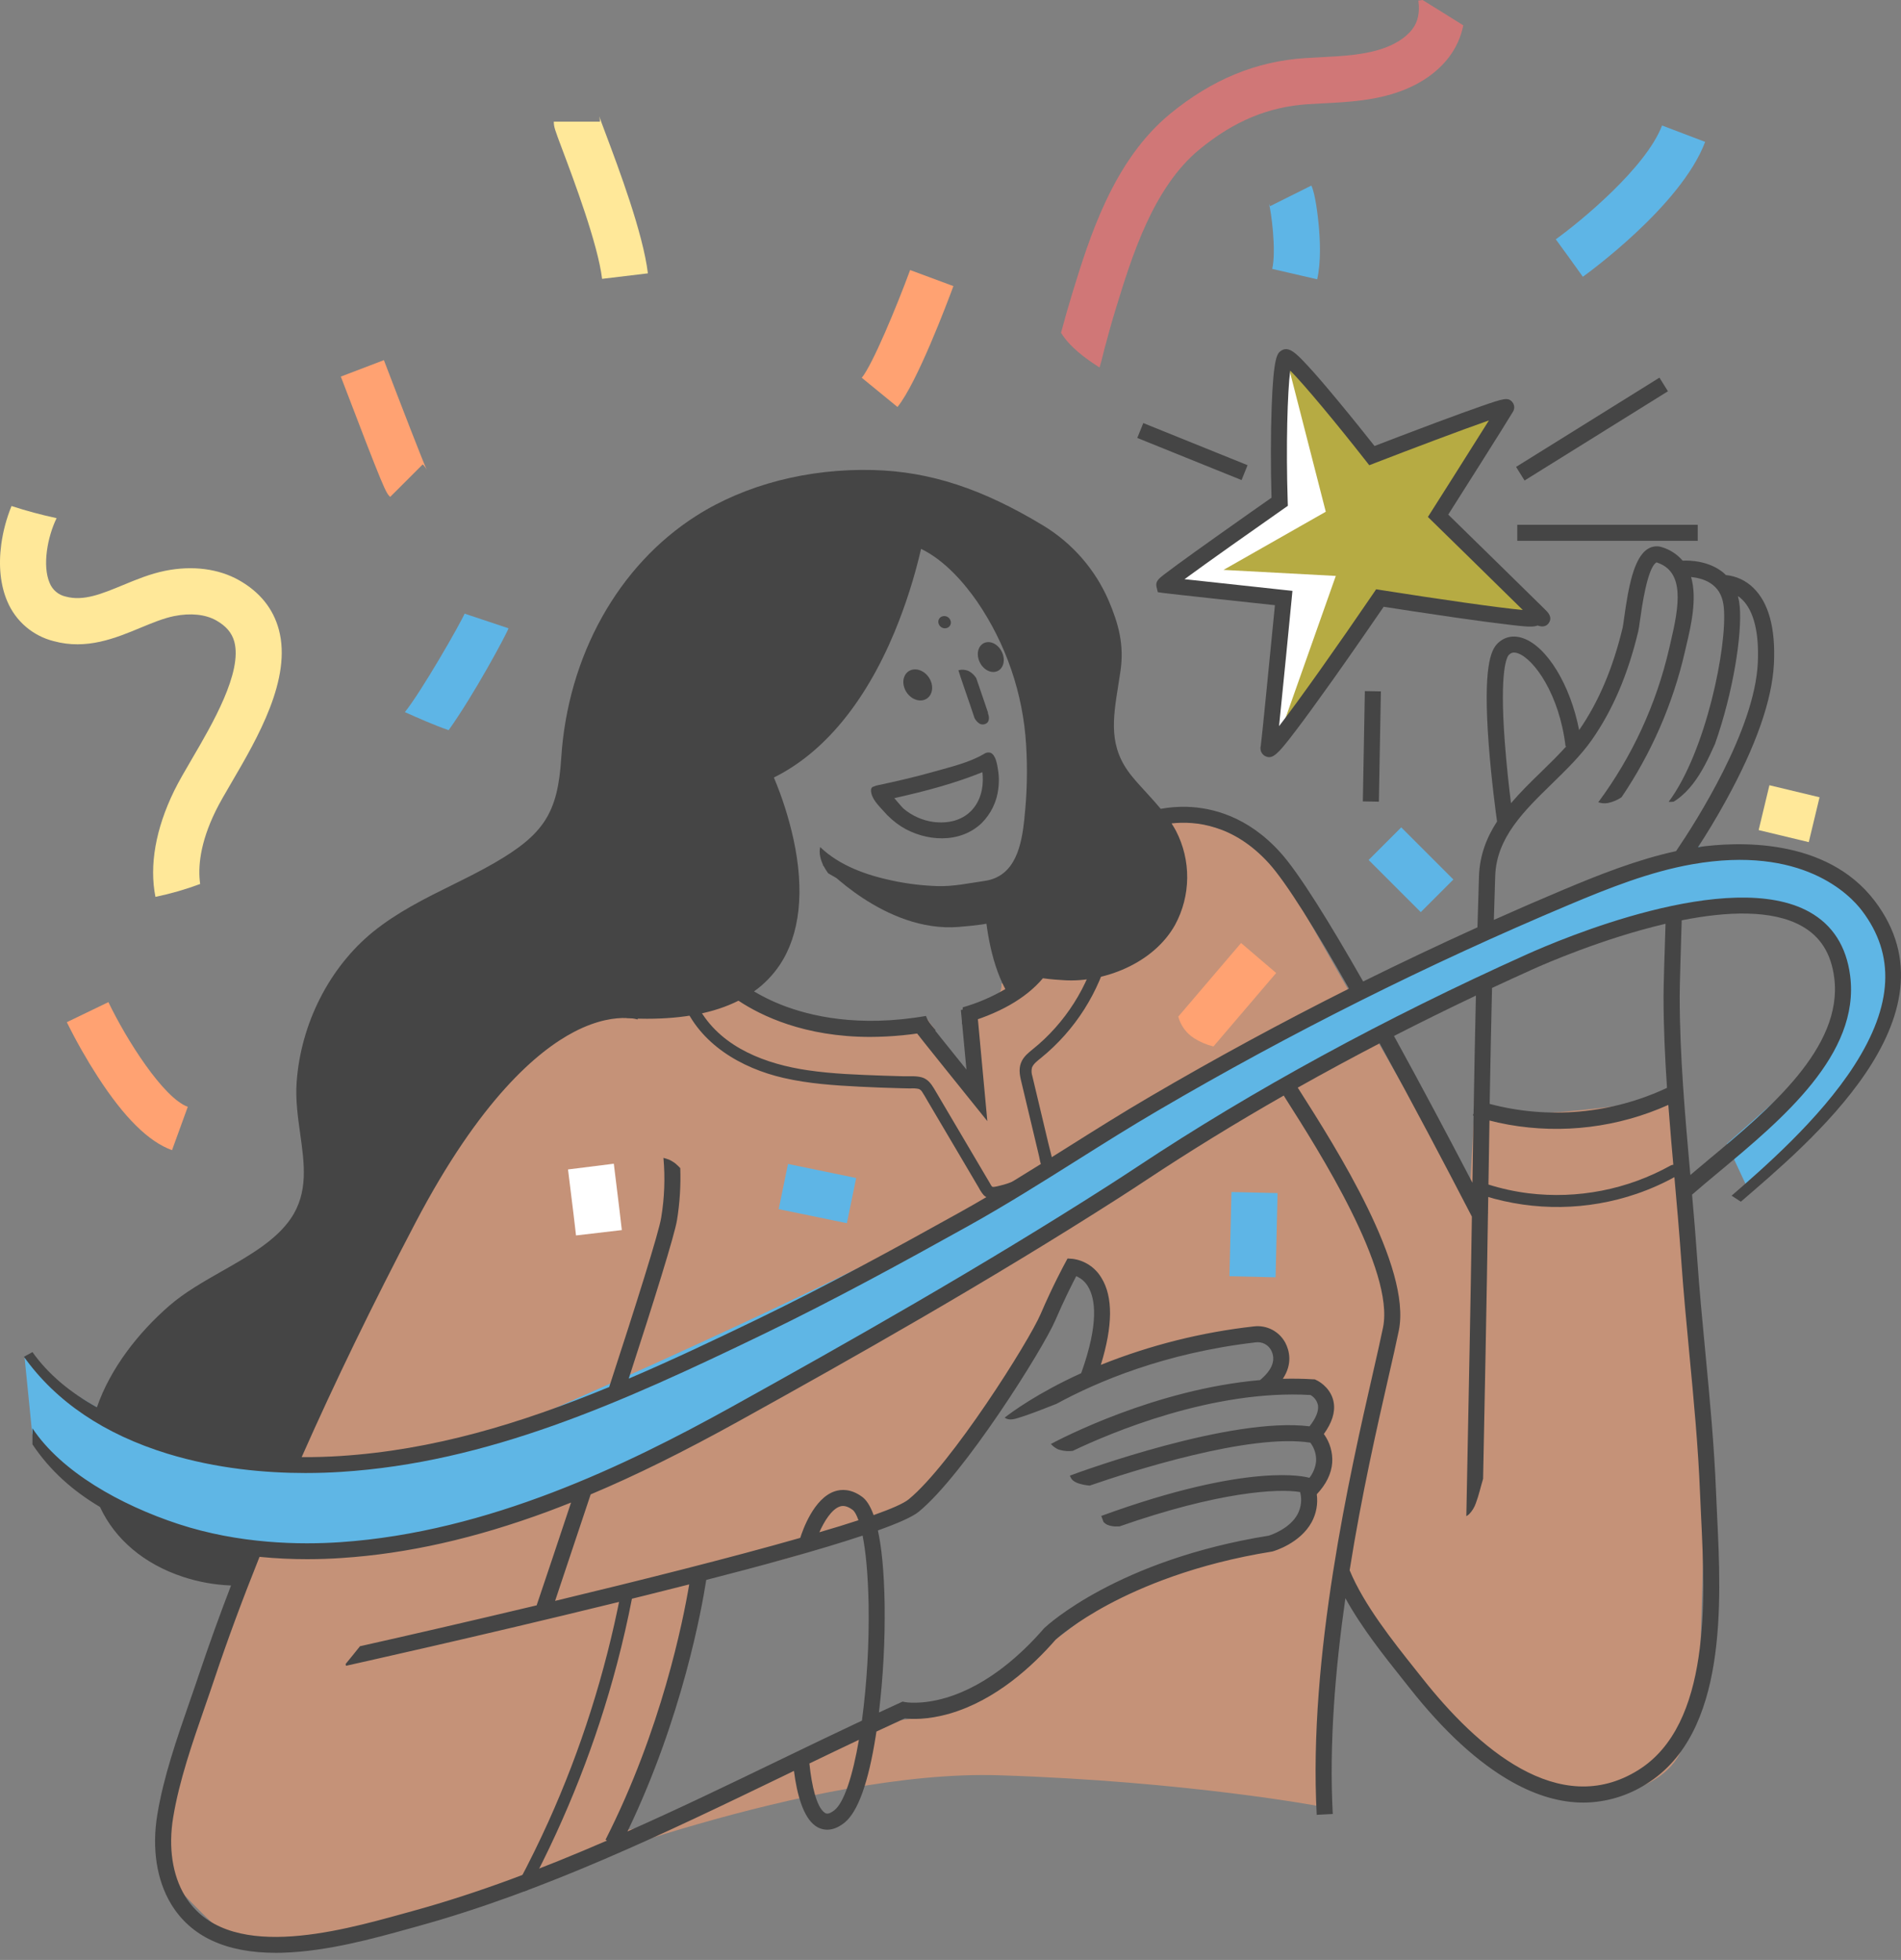 <svg width="195" height="201" viewBox="0 0 195 201" fill="none" xmlns="http://www.w3.org/2000/svg">
<rect x="0" y="0" width="195" height="201" fill="#808080" stroke="none"/>
<path opacity="0.5" d="M131.676 51.042V37.262L141.138 46.723L153.89 42.198L147.72 53.099L158.004 63.178L141.138 61.532L130.442 76.136L131.471 61.327L120.158 59.681L131.265 51.248" fill="#EDD707"/>
<path d="M131.881 36.438L135.995 52.481L125.505 58.446L137.023 59.063L131.059 75.929L132.087 61.119L119.746 59.885L131.628 50.623L131.881 36.438Z" fill="white"/>
<path opacity="0.54" d="M171.991 112.542C171.991 112.542 152.657 115.75 151.834 113.323C151.011 110.896 151.217 114.187 151.217 114.187L150.701 123.272L129.826 86.626C129.826 86.626 116.662 81.483 113.783 83.952C110.903 86.42 110.697 96.91 110.697 96.91L106.172 99.584L102.727 100.875C102.747 101.095 102.722 101.317 102.653 101.527C102.33 102.51 101.287 103.08 100.391 103.438C99.855 103.646 99.305 103.816 98.745 103.946C98.745 104.043 98.745 104.141 98.745 104.238C98.735 104.396 98.716 104.555 98.706 104.713C98.747 104.884 98.808 105.049 98.889 105.205C99.144 105.692 99.152 106.311 99.214 106.85C99.29 107.502 99.323 108.156 99.42 108.804C99.506 109.388 99.72 110.007 99.625 110.598C99.603 110.734 99.434 110.74 99.348 110.67C99.126 110.463 98.927 110.233 98.755 109.983C98.535 109.707 98.33 109.423 98.124 109.137C97.698 108.545 97.264 107.961 96.845 107.364C96.639 107.074 96.433 106.797 96.209 106.517C96.019 106.298 95.906 106.023 95.888 105.733C95.883 105.641 95.863 105.55 95.829 105.464C95.711 105.326 95.596 105.186 95.485 105.042C95.364 104.888 95.254 104.724 95.158 104.553C92.171 104.964 89.158 105.269 86.155 104.795C85.538 104.697 84.921 104.559 84.304 104.436C83.985 104.372 83.668 104.304 83.354 104.23C83.335 104.23 78.084 103.561 76.815 102.809C75.546 102.056 73.88 99.995 73.88 99.995L59.688 102.463C59.688 102.463 49.815 109.662 48.992 111.102C48.17 112.542 28.836 146.891 28.836 146.891L19.991 175.892C19.991 175.892 13.615 188.85 18.963 194.403C24.311 199.957 25.339 200.02 25.339 200.02H31.592L44.673 195.757L55.163 192.552C55.163 192.552 83.136 181.445 102.47 182.062C121.804 182.679 135.35 185.238 135.35 185.238L137.847 162.317C137.847 162.317 148.749 181.24 159.238 183.502C169.728 185.765 172.303 179.839 172.303 179.839L174.292 173.584L175.146 144.307L171.991 112.542ZM135.649 146.068C135.425 146.364 135.246 146.693 135.12 147.043C134.978 147.52 135.083 148.03 135.169 148.509C135.336 149.451 135.556 150.36 135.394 151.331C135.223 152.196 135 153.049 134.723 153.886C134.528 154.596 134.225 155.272 133.824 155.889C132.755 157.434 130.902 157.985 129.149 158.357C128.026 158.598 126.887 158.769 125.757 158.962C124.594 159.179 123.452 159.501 122.347 159.925C121.212 160.336 120.101 160.823 118.986 161.297C117.959 161.715 116.954 162.188 115.977 162.714C114.042 163.796 112.25 165.116 110.492 166.461C108.815 167.745 107.112 168.995 105.461 170.305C103.959 171.496 102.482 172.728 100.864 173.759C99.245 174.82 97.438 175.562 95.541 175.945C93.414 176.357 91.221 176.406 89.164 177.089C87.034 177.794 85.1 179.1 83.144 180.174C81.188 181.248 79.09 182.124 77.052 183.07C72.95 184.977 68.781 186.863 64.299 187.682C64.188 187.702 64.046 187.608 64.094 187.476C64.865 185.466 65.7 183.482 66.574 181.511C66.97 180.671 67.321 179.812 67.627 178.936C67.886 178.14 68.096 177.327 68.288 176.513C68.699 174.796 69.024 173.07 69.54 171.371C70.486 168.286 71.622 165.151 71.447 161.889L71.42 161.912C71.266 162.058 71.031 161.825 71.186 161.677C71.26 161.604 71.338 161.536 71.42 161.471C71.402 161.266 71.381 161.06 71.352 160.854C71.323 160.649 71.64 160.556 71.671 160.766C71.694 160.933 71.71 161.097 71.727 161.264C71.907 161.163 72.1 161.086 72.3 161.035C72.753 160.944 73.215 160.905 73.677 160.92C74.293 160.92 74.921 160.861 75.54 160.797C76.843 160.673 78.136 160.459 79.409 160.157C81.771 159.566 84.088 158.81 86.344 157.895C88.477 157.037 90.59 156.083 92.657 155.077C94.636 154.114 96.417 152.921 97.828 151.21C99.239 149.499 100.267 147.508 101.45 145.656C102.633 143.805 104.083 142.026 105.012 139.973C105.485 138.929 105.917 137.875 106.423 136.847C106.958 135.814 107.434 134.751 107.849 133.663C108.26 132.53 108.525 130.292 110.22 130.561C111.162 130.712 111.886 131.384 112.425 132.137C113.015 132.964 113.305 133.967 113.248 134.982C113.196 137.094 112.252 139.116 112.446 141.238C113.395 141.083 114.333 140.867 115.255 140.593C119.344 139.385 123.244 137.302 127.561 137.003C128.941 136.909 130.955 136.911 131.469 138.525C131.675 139.184 131.405 139.737 131.035 140.27C130.833 140.523 130.673 140.807 130.56 141.111C130.47 141.407 130.441 141.903 130.7 142.139C130.922 142.345 131.296 142.302 131.57 142.279C131.928 142.248 132.282 142.18 132.638 142.135C133.383 142.029 134.143 142.137 134.83 142.446C135.165 142.599 135.462 142.825 135.7 143.107C135.938 143.389 136.11 143.72 136.204 144.077C136.391 144.803 136.054 145.457 135.649 146.062V146.068Z" fill="#FFA272"/>
<path d="M2.508 139.075C2.508 139.075 23.366 159.072 52.635 146.297C81.903 133.522 95.271 126.399 95.271 126.399L123.128 110.198L148.427 97.122L166.052 89.448L174.253 86.832L187.083 88.595L193.048 93.712L194.204 98.556L193.587 105.343L184.525 116.736L179.126 121.568L177.133 117.304L185.874 109.56L188.167 104.257L188.754 97.836L183.817 93.517L178.264 93.105C178.264 93.105 163.866 95.162 163.249 95.779C162.632 96.396 145.355 104.418 145.355 104.418L128.077 113.468L94.139 134.242L68.635 148.228L47.45 156.867L30.378 159.13L20.711 158.307L8.37 152.136L3.845 148.549L3.302 147.009L2.508 139.075Z" fill="#5FB6E5"/>
<path d="M92.467 84.777C94.95 86.314 98.46 86.55 100.694 84.415C101.649 83.463 102.253 82.215 102.406 80.876C102.458 80.466 102.473 80.053 102.451 79.641C102.437 79.382 102.407 79.124 102.362 78.868C102.276 78.366 102.146 77.459 101.628 77.206C101.51 77.167 101.383 77.158 101.261 77.179C101.138 77.2 101.022 77.25 100.923 77.325C99.438 78.206 97.49 78.658 95.834 79.129C93.864 79.691 91.866 80.145 89.869 80.569L89.497 80.711C89.446 80.748 89.406 80.798 89.38 80.855C89.353 80.912 89.342 80.975 89.347 81.038C89.347 81.861 90.089 82.576 90.601 83.148C91.142 83.778 91.77 84.327 92.467 84.777ZM100.772 79.193L100.791 79.388C100.923 80.968 100.48 82.33 99.546 83.228C98.613 84.127 97.284 84.485 95.743 84.294C94.604 84.136 93.533 83.655 92.658 82.908C92.574 82.834 92.286 82.496 92.076 82.251C91.955 82.108 91.842 81.976 91.735 81.853C95.065 81.11 97.969 80.322 100.772 79.193Z" fill="#454545"/>
<path d="M99.964 73.64C100.075 73.86 100.239 74.048 100.441 74.189C100.576 74.276 100.737 74.313 100.896 74.292C101.055 74.271 101.202 74.195 101.309 74.076C101.503 73.821 101.455 73.442 101.344 73.158C101.334 73.13 101.334 73.099 101.344 73.07C101.139 72.469 100.857 71.62 100.433 70.396C100.334 70.112 100.228 69.816 100.137 69.538C99.941 69.227 99.665 68.974 99.339 68.804C99.012 68.672 98.652 68.648 98.311 68.734C98.382 69.004 98.572 69.557 99.065 70.997C99.325 71.749 99.699 72.831 99.964 73.64Z" fill="#454545"/>
<path d="M94.609 71.821C95.382 71.701 95.799 70.897 95.54 70.025C95.281 69.153 94.444 68.544 93.671 68.663C92.897 68.783 92.48 69.587 92.739 70.457C92.998 71.327 93.831 71.94 94.609 71.821Z" fill="#454545"/>
<path d="M102.151 68.883C102.828 68.712 103.146 67.902 102.859 67.073C102.571 66.244 101.793 65.711 101.116 65.884C100.44 66.057 100.121 66.865 100.409 67.694C100.697 68.523 101.474 69.056 102.151 68.883Z" fill="#454545"/>
<path d="M96.538 64.311C96.652 64.392 96.788 64.436 96.927 64.436C96.983 64.436 97.039 64.428 97.094 64.414C97.173 64.394 97.248 64.358 97.313 64.308C97.378 64.257 97.431 64.194 97.47 64.122C97.509 64.049 97.532 63.97 97.538 63.888C97.544 63.806 97.533 63.724 97.505 63.647C97.458 63.509 97.37 63.39 97.252 63.305C97.173 63.248 97.082 63.208 96.986 63.191C96.89 63.173 96.791 63.177 96.697 63.202C96.604 63.223 96.518 63.266 96.446 63.328C96.374 63.39 96.319 63.469 96.285 63.558C96.238 63.691 96.238 63.836 96.285 63.969C96.332 64.107 96.42 64.227 96.538 64.311Z" fill="#454545"/>
<path d="M140.995 45.739C140.302 44.86 138.749 42.908 137.168 41.008C135.919 39.502 134.905 38.32 134.128 37.489C132.945 36.213 132.182 35.459 131.425 35.962C131.036 36.222 130.633 36.491 130.442 41.785C130.343 44.523 130.339 47.956 130.429 51.041C129.543 51.658 127.184 53.316 124.851 54.972C123.128 56.196 121.754 57.181 120.773 57.901C120.184 58.331 119.73 58.67 119.419 58.91C118.884 59.322 118.5 59.626 118.631 60.184L118.767 60.733L119.32 60.811C119.938 60.9 128.124 61.78 130.779 62.064C130.211 67.886 129.407 76.011 129.327 76.496C129.29 76.63 129.284 76.77 129.309 76.907C129.335 77.043 129.391 77.172 129.474 77.283C129.557 77.394 129.664 77.485 129.787 77.549C129.91 77.612 130.046 77.647 130.185 77.65C130.773 77.65 131.384 76.945 132.859 75.009C133.836 73.728 135.15 71.924 136.767 69.651C138.978 66.531 141.162 63.355 141.935 62.226C143.126 62.413 146.207 62.891 149.274 63.331C151.565 63.66 153.4 63.904 154.731 64.059C156.44 64.264 157.267 64.341 157.717 64.151H157.732C158.415 64.406 158.748 64.085 158.886 63.87C159.266 63.279 158.795 62.806 158.474 62.493C157.754 61.774 150.521 54.694 148.558 52.773C149.852 50.733 154.202 43.881 155.204 42.211C155.295 42.061 155.336 41.886 155.323 41.711C155.31 41.536 155.242 41.369 155.13 41.234C154.698 40.72 154.256 40.854 151.977 41.645C150.819 42.047 149.223 42.627 147.232 43.369C144.677 44.326 142.106 45.311 140.995 45.739ZM152.719 43.133C150.662 46.423 146.876 52.378 146.829 52.452L146.471 53.016L146.948 53.483C147.028 53.559 153.505 59.898 156.204 62.557C153.735 62.333 147.398 61.418 141.676 60.515L141.162 60.433L140.87 60.864C137.31 66.083 133.313 71.743 131.203 74.47C131.6 70.628 132.318 63.257 132.497 61.407L132.575 60.595L131.766 60.509C128.916 60.204 124.173 59.686 121.505 59.398C123.87 57.66 128.562 54.349 131.738 52.129L132.104 51.874L132.089 51.428C131.902 45.669 132.069 40.156 132.348 37.999C133.844 39.508 137.163 43.511 140.08 47.232L140.456 47.711L141.024 47.491C144.589 46.111 149.908 44.099 152.709 43.124L152.719 43.133Z" fill="#454545"/>
<path d="M170.222 38.729L155.516 47.883L156.385 49.28L171.092 40.126L170.222 38.729Z" fill="#454545"/>
<path d="M174.15 53.82H155.639V55.466H174.15V53.82Z" fill="#454545"/>
<path d="M140.002 70.875L139.797 82.188L141.442 82.217L141.647 70.905L140.002 70.875Z" fill="#454545"/>
<path d="M117.276 43.388L116.66 44.914L127.356 49.233L127.972 47.707L117.276 43.388Z" fill="#454545"/>
<path opacity="0.63" d="M112.787 37.687C112.929 37.249 113.034 36.825 113.126 36.437C113.168 36.262 113.211 36.087 113.256 35.914C113.696 34.248 114.079 32.88 114.472 31.611C116.072 26.389 118.262 19.238 123.053 15.309C126.578 12.417 130.112 10.948 134.172 10.685C134.674 10.654 135.178 10.628 135.682 10.601C138.335 10.465 141.079 10.323 143.759 9.319C145.83 8.544 147.525 7.337 148.66 5.823C149.377 4.871 149.869 3.769 150.1 2.6C148.705 1.738 147.325 0.852 145.923 0L145.487 0.062C145.655 1.261 145.458 2.215 144.886 2.974C144.133 3.972 142.957 4.562 142.103 4.883C140.106 5.63 137.839 5.747 135.441 5.872C134.917 5.899 134.392 5.926 133.87 5.959C128.841 6.29 124.322 8.157 120.052 11.654C114.157 16.488 111.726 24.429 109.949 30.227C109.589 31.406 109.231 32.656 108.836 34.135C109.772 35.606 111.263 36.716 112.787 37.687Z" fill="#FF7373"/>
<path d="M162.365 28.384C162.776 28.09 172.443 21.107 174.911 14.55L170.489 12.871C168.844 17.205 162.068 22.764 159.588 24.541L160.987 26.463L162.365 28.384Z" fill="#5EB5E6"/>
<path d="M135.113 28.643C135.514 26.899 135.417 24.626 135.265 23.028C135.195 22.306 134.938 19.885 134.512 19.031L130.279 21.146C130.235 21.058 130.198 20.967 130.168 20.874C130.384 21.629 130.941 25.671 130.501 27.577L135.113 28.643Z" fill="#5EB5E6"/>
<path d="M97.798 29.341L93.359 27.695C91.965 31.47 89.505 37.393 88.4 38.742L92.061 41.737C94.063 39.294 97.191 30.986 97.798 29.341Z" fill="#FFA272"/>
<path d="M57.67 15.305C58.861 18.469 61.336 25.051 61.761 28.597L66.459 28.033C65.966 23.919 63.45 17.233 62.099 13.635C61.817 12.886 61.525 12.111 61.469 11.922C61.517 12.103 61.541 12.29 61.539 12.477H56.809C56.809 13.012 56.891 13.23 57.67 15.305Z" fill="#FFE899"/>
<path d="M43.363 47.623C43.529 47.784 43.667 47.971 43.774 48.176C43.458 47.522 41.275 41.895 39.379 36.934L34.961 38.62C39.459 50.406 39.568 50.513 40.023 50.961L43.363 47.623Z" fill="#FFA272"/>
<path d="M41.533 73.031C43.008 73.687 44.497 74.354 46.021 74.882C48.648 71.205 51.972 65.009 52.161 64.436L47.673 62.938C47.673 62.909 47.697 62.864 47.722 62.809C47.167 64.065 43.232 70.91 41.533 73.031Z" fill="#5EB5E6"/>
<path d="M14.416 64.379C15.634 63.876 16.786 63.398 17.876 63.18C19.55 62.845 21.081 63.005 22.183 63.629C23.195 64.203 23.781 64.894 24.034 65.801C24.882 68.944 21.772 74.273 19.705 77.8C18.97 79.055 18.339 80.139 17.87 81.091C15.951 85.018 15.307 88.765 15.945 91.978C17.505 91.655 19.038 91.213 20.531 90.657C20.293 88.971 20.494 86.492 22.119 83.169C22.51 82.368 23.102 81.355 23.789 80.182C26.395 75.723 29.96 69.616 28.602 64.565C28.022 62.413 26.651 60.712 24.522 59.507C22.432 58.322 19.746 57.977 16.957 58.534C15.412 58.845 13.991 59.433 12.615 60.003C10.447 60.899 8.577 61.677 6.757 61.185C6.387 61.107 6.041 60.938 5.751 60.694C5.462 60.451 5.236 60.14 5.095 59.789C4.334 58.034 4.85 55.107 5.805 53.139C4.243 52.804 2.7 52.389 1.181 51.895C0.671 53.149 0.318 54.461 0.132 55.803C-0.169 58.01 0.047 60.04 0.749 61.673C1.172 62.677 1.824 63.569 2.652 64.278C3.481 64.987 4.463 65.493 5.521 65.755C8.884 66.669 11.827 65.453 14.416 64.379Z" fill="#FFE899"/>
<path d="M6.854 104.83C7.806 106.758 8.868 108.629 10.035 110.435C12.748 114.621 15.235 117.081 17.646 117.955L19.262 113.508C16.767 112.603 12.997 106.681 11.119 102.773L6.854 104.83Z" fill="#FFA272"/>
<path d="M58.266 119.932C58.677 123.176 59.088 126.666 59.088 126.701L63.786 126.15C63.786 126.115 63.375 122.606 62.963 119.344L58.266 119.932Z" fill="white"/>
<path d="M80.831 119.37L79.877 124.004L86.87 125.443L87.823 120.81L80.831 119.37Z" fill="#5EB5E6"/>
<path d="M127.305 96.711L120.865 104.257C121.109 105.174 121.688 105.965 122.488 106.475C123.099 106.863 123.77 107.147 124.473 107.318L130.905 99.784L127.305 96.711Z" fill="#FFA272"/>
<path d="M126.32 122.245L126.115 130.883L130.845 130.995L131.05 122.357L126.32 122.245Z" fill="#5EB5E6"/>
<path d="M143.736 84.85L140.391 88.195L145.738 93.543L149.084 90.198L143.736 84.85Z" fill="#5EB5E6"/>
<path d="M181.503 80.529L180.398 85.129L185.54 86.363L186.645 81.763L181.503 80.529Z" fill="#FFE899"/>
<path d="M176.03 153.061C175.84 148.256 175.38 143.394 174.933 138.71C174.631 135.549 174.316 132.281 174.096 129.066C173.946 126.896 173.759 124.689 173.568 122.515C174.421 121.77 175.367 120.981 176.357 120.158C182.799 114.794 190.818 108.115 189.784 100.063C189.397 97.06 187.994 94.863 185.617 93.532C177.404 88.939 160.001 96.352 156.595 97.885C141.962 104.466 128.544 111.782 116.713 119.619C115.791 120.236 114.823 120.853 113.833 121.495C100.544 130.004 86.73 137.805 74.972 144.326C64.323 150.22 50.148 157.119 34.921 158.156C30.78 158.438 24.534 158.343 18.281 156.29C12.337 154.33 6.308 150.949 3.33 146.479V148.125C5.113 150.798 7.444 152.876 10.259 154.548C11.786 157.86 14.785 160.398 18.762 161.71C20.358 162.236 22.02 162.535 23.699 162.598C22.504 165.708 21.436 168.68 20.459 171.581C20.147 172.516 19.824 173.448 19.48 174.433C18.148 178.269 16.771 182.235 16.134 186.116C15.566 189.578 16.072 192.832 17.559 195.281C19.569 198.595 23.174 200.271 28.284 200.271C28.545 200.271 28.81 200.271 29.079 200.257C33.605 200.111 38.378 198.786 41.867 197.818L42.737 197.577C55.827 193.982 68.326 187.947 80.414 182.11L81.442 181.612C81.749 184.066 82.417 186.369 83.618 187.233C83.976 187.496 84.408 187.64 84.853 187.644C85.35 187.644 85.947 187.466 86.623 186.925C87.993 185.828 89.075 182.838 89.832 178.033C89.857 177.883 89.879 177.731 89.902 177.578C90.873 177.124 91.843 176.675 92.812 176.231C93.454 176.307 95.122 176.4 97.42 175.735C102.138 174.368 105.935 170.859 108.296 168.14C108.533 167.934 110.318 166.358 113.691 164.55C117.027 162.765 122.645 160.373 130.461 159.122L130.553 159.102C130.666 159.071 133.367 158.294 134.558 156.084C135.024 155.216 135.204 154.221 135.072 153.244C136.039 152.216 136.571 151.132 136.656 149.996C136.719 148.949 136.415 147.912 135.798 147.063C136.621 145.92 136.975 144.846 136.812 143.855C136.606 142.555 135.564 141.773 134.984 141.514L134.85 141.454H134.702C133.673 141.388 132.624 141.374 131.59 141.401C132.618 139.85 132.256 138.494 131.841 137.698C131.536 137.132 131.069 136.669 130.498 136.371C129.928 136.073 129.282 135.953 128.642 136.026C123.248 136.627 117.96 137.955 112.922 139.973C114.156 135.971 114.181 132.98 112.982 131.051C112.67 130.523 112.243 130.073 111.732 129.735C111.221 129.397 110.64 129.179 110.032 129.099L109.506 129.064L109.257 129.527C109.205 129.621 107.99 131.857 106.754 134.739C105.554 137.561 97.586 150.177 93.213 153.76C92.697 154.184 91.436 154.735 89.614 155.381C89.25 154.365 88.843 153.816 88.468 153.53C87.294 152.65 86.276 152.724 85.626 152.94C83.483 153.655 82.345 156.899 82.088 157.716C75.081 159.717 65.775 162.055 56.941 164.178C57.922 161.257 59.204 157.405 60.59 153.256C65.222 151.313 70.15 148.865 75.765 145.759C87.549 139.235 101.389 131.415 114.718 122.883C115.717 122.243 116.694 121.608 117.62 120.993C122.087 118.035 126.775 115.156 131.684 112.354L131.89 112.69C135.237 117.947 143.073 130.257 141.868 136.137C141.613 137.386 141.24 139.017 140.811 140.899C139.653 145.963 137.999 153.207 136.742 161.216C135.485 169.226 134.628 177.998 135.066 186.118L136.711 186.032C136.327 178.854 136.973 171.136 138.007 163.9C139.653 166.908 142.001 169.853 143.89 172.226C144.141 172.541 144.383 172.844 144.614 173.138C148.11 177.566 151.634 180.795 155.085 182.735C157.612 184.154 160.06 184.864 162.428 184.864C164.732 184.849 166.983 184.177 168.919 182.928C177.221 177.751 176.569 164.328 176.137 155.447C176.104 154.604 176.058 153.81 176.03 153.061ZM85.603 185.637C84.951 186.157 84.704 185.98 84.587 185.896C83.764 185.312 83.26 183.146 83.026 180.853C84.709 180.042 86.405 179.228 88.106 178.424C87.469 182.124 86.582 184.853 85.603 185.637ZM94.242 155.035C98.886 151.237 106.976 138.375 108.259 135.389C109.105 133.412 109.96 131.717 110.396 130.878C110.906 131.093 111.332 131.468 111.61 131.948C112.342 133.159 112.755 135.668 110.906 140.827C106.429 142.859 103.761 144.832 103.047 145.389L103.105 145.418C103.543 145.698 104.065 145.533 104.524 145.391C105.106 145.21 105.682 145.008 106.252 144.792C106.963 144.527 107.667 144.243 108.37 143.97C112.523 141.707 119.477 138.739 128.834 137.661C129.143 137.624 129.455 137.681 129.732 137.823C130.008 137.966 130.236 138.188 130.384 138.462C130.901 139.447 130.518 140.477 129.253 141.534C118.494 142.468 108.784 147.557 107.796 148.088L107.844 148.137C107.975 148.278 108.124 148.4 108.288 148.501C108.366 148.55 108.446 148.596 108.529 148.637H108.543C108.609 148.659 108.677 148.684 108.749 148.703C109.171 148.817 109.611 148.847 110.045 148.791C113.895 146.954 124.399 142.485 134.426 143.063C134.622 143.173 134.792 143.324 134.925 143.506C135.058 143.687 135.15 143.895 135.195 144.116C135.284 144.7 134.99 145.442 134.327 146.275C126.306 145.274 111.011 150.862 109.748 151.331C109.786 151.453 109.843 151.567 109.917 151.671C110.186 152.033 110.74 152.181 111.168 152.269C111.371 152.31 111.577 152.339 111.785 152.353C116.048 150.879 128.165 146.985 134.41 147.95C134.828 148.496 135.038 149.173 135.002 149.861C134.939 150.48 134.7 151.07 134.315 151.559L134.255 151.543C134.017 151.471 128.266 149.883 112.965 155.465L113.194 156.082C113.31 156.208 113.45 156.31 113.605 156.383C113.945 156.514 114.309 156.567 114.672 156.539H114.835C125.008 152.979 131.119 152.631 133.365 153.018C133.563 153.778 133.471 154.584 133.108 155.28C132.318 156.755 130.434 157.399 130.14 157.489C114.679 159.976 107.436 166.667 107.136 166.951L107.079 167.01C104.89 169.536 101.377 172.817 97.07 174.104C94.515 174.867 92.862 174.561 92.852 174.559L92.588 174.505L92.343 174.617C91.615 174.95 90.886 175.286 90.157 175.626C90.594 171.968 90.79 168.284 90.745 164.6C90.69 161.085 90.422 158.635 90.054 156.952C92.088 156.224 93.602 155.564 94.242 155.035ZM86.136 154.503C86.395 154.416 86.815 154.359 87.469 154.85C87.639 154.978 87.849 155.309 88.059 155.906C86.874 156.296 85.527 156.712 84.046 157.14C84.55 156.008 85.313 154.78 86.142 154.503H86.136ZM88.483 157.483C88.789 159.022 89.04 161.317 89.1 164.62C89.162 168.577 88.933 172.534 88.415 176.457C85.49 177.833 82.567 179.242 79.71 180.622C74.671 183.056 69.56 185.522 64.368 187.821C70.002 176.114 72.001 164.89 72.444 162.029C77.828 160.653 84.017 158.972 88.483 157.483ZM55.047 164.635C48.134 166.28 41.639 167.775 36.922 168.829L36.852 168.921C36.398 169.503 35.919 170.073 35.452 170.651L35.491 170.834C35.626 170.803 49.134 167.808 63.019 164.4C64.819 163.96 67.563 163.285 70.697 162.487C70.064 166.264 67.84 177.406 62.11 188.677L62.266 188.757C55.744 191.585 49.103 194.126 42.305 195.991L41.431 196.232C34.59 198.128 23.143 201.304 18.97 194.428C17.687 192.313 17.257 189.457 17.763 186.384C18.38 182.642 19.729 178.745 21.039 174.974C21.369 174.026 21.708 173.047 22.025 172.095C23.347 168.146 24.861 164.059 26.622 159.661C28.355 159.834 30.001 159.9 31.509 159.9C32.794 159.9 33.977 159.853 35.03 159.781C41.834 159.334 48.753 157.761 56.191 155.015C56.98 154.72 57.776 154.413 58.578 154.093C57.219 158.191 55.958 161.926 55.047 164.635ZM184.812 94.968C186.74 96.046 187.832 97.782 188.151 100.272C189.072 107.428 181.437 113.786 175.304 118.893C174.641 119.444 174.002 119.979 173.391 120.499C172.854 114.467 172.299 108.226 172.299 102.157C172.299 101.103 172.41 97.553 172.504 94.382C177.132 93.464 181.77 93.267 184.812 94.968ZM157.271 99.384C158.388 98.88 164.411 96.241 170.846 94.737C170.744 97.808 170.641 101.114 170.641 102.154C170.641 105.273 170.785 108.424 170.997 111.564C165.315 114.234 158.874 114.817 152.806 113.21C152.874 109.265 152.954 105.293 153.049 101.319C154.45 100.667 155.858 100.022 157.271 99.384ZM151.152 114.411C151.113 116.719 151.075 119.014 151.039 121.295C148.612 116.645 145.784 111.316 142.991 106.243C145.741 104.837 148.543 103.456 151.395 102.101C151.302 106.143 151.224 110.178 151.156 114.185L151.078 114.391L151.152 114.411ZM168.051 181.53C159.906 186.608 151.512 179.214 145.907 172.115L145.179 171.2C142.886 168.321 139.897 164.563 138.443 161.039C139.677 153.25 141.29 146.208 142.419 141.261C142.853 139.367 143.227 137.729 143.486 136.462C144.825 129.934 137.03 117.688 133.285 111.803L133.118 111.542C135.86 110.001 138.661 108.486 141.52 106.998C144.867 113.078 148.279 119.545 150.982 124.769C150.912 129.216 150.838 133.77 150.749 138.262L150.412 155.49C150.524 155.429 150.627 155.353 150.718 155.264C151.015 154.953 151.242 154.582 151.383 154.176C151.697 153.353 151.876 152.495 152.133 151.66L152.395 138.291C152.485 133.677 152.561 129 152.633 124.44C152.637 124.421 152.642 124.403 152.648 124.385L152.635 124.362C152.635 123.862 152.643 123.364 152.658 122.869C152.699 120.236 152.742 117.584 152.787 114.913C153.326 115.053 153.976 115.203 154.731 115.339C160.278 116.325 165.993 115.619 171.132 113.313C171.317 115.781 171.533 118.222 171.749 120.639C171.998 123.445 172.257 126.347 172.453 129.175C172.679 132.412 172.99 135.691 173.292 138.863C173.736 143.534 174.197 148.363 174.384 153.121C174.413 153.875 174.452 154.678 174.493 155.519C174.909 164.022 175.532 176.865 168.051 181.53Z" fill="#454545"/>
<path d="M192.303 92.393C187.309 85.826 178.032 86.33 174.18 86.875C175.003 85.622 176.031 83.95 177.08 82.035C180.145 76.465 181.788 71.751 181.965 68.049C182.138 64.416 181.424 61.802 179.844 60.278C179.087 59.537 178.099 59.077 177.045 58.974C176.944 58.875 176.839 58.781 176.732 58.692C175.293 57.54 173.423 57.458 172.604 57.497C172.047 56.85 171.318 56.374 170.502 56.123C170.26 56.038 170.001 56.009 169.745 56.039C169.49 56.068 169.244 56.156 169.027 56.294C167.573 57.195 167.032 60.284 166.6 63.371C166.539 63.814 166.481 64.229 166.444 64.383C165.434 68.571 163.976 71.994 161.983 74.873C161.098 70.305 158.712 66.311 156.224 65.449C155.234 65.105 154.307 65.301 153.609 65.996C152.912 66.691 152.124 68.452 152.702 76.255C152.978 79.97 153.461 83.522 153.564 84.248C152.511 85.865 151.795 87.667 151.713 89.802C151.655 91.565 151.602 93.332 151.553 95.102C147.62 96.885 143.712 98.736 139.829 100.656C136.363 94.576 133.224 89.504 131.332 87.422C127.973 83.689 124.281 82.821 121.776 82.745C120.868 82.718 119.959 82.787 119.065 82.95C118.598 82.387 118.107 81.85 117.625 81.321C117.103 80.754 116.56 80.165 116.076 79.567C113.701 76.628 114.145 73.828 114.709 70.284C114.787 69.797 114.865 69.299 114.939 68.791C115.326 66.099 114.733 63.97 113.728 61.603C112.347 58.402 110.003 55.711 107.022 53.904C100.77 50.119 95.397 48.361 89.601 48.204C82.92 48.026 76.462 49.694 71.416 52.902C63.411 57.995 58.232 67.288 57.568 77.763C57.212 83.354 55.801 85.563 50.706 88.506C49.304 89.316 47.812 90.057 46.37 90.769C43.6 92.138 40.741 93.558 38.254 95.573C33.773 99.226 30.85 104.993 30.428 110.999C30.303 112.781 30.552 114.554 30.792 116.269C31.228 119.371 31.64 122.3 29.836 124.957C28.299 127.22 25.504 128.812 22.799 130.346C20.911 131.42 18.955 132.53 17.39 133.886C14.243 136.613 11.332 140.291 9.942 144.324C7.248 142.833 4.987 140.988 3.329 138.664L2.453 139.141C5.744 143.746 10.695 147.091 17.182 149.082C22.234 150.63 27.261 151.064 31.329 151.064C32.651 151.064 33.871 151.019 34.955 150.951C50.001 149.993 63.52 143.972 78.373 136.792C85.561 133.318 92.688 129.422 99.322 125.73C103.127 123.614 106.825 121.288 110.404 119.037C113.133 117.322 115.957 115.541 118.804 113.879C132.381 105.93 146.466 98.882 160.969 92.782C164.959 91.104 169.221 89.401 173.594 88.633C184.875 86.651 189.764 91.772 190.994 93.391C194.427 97.904 194.172 103.093 190.215 109.253C186.652 114.807 180.778 119.885 177.623 122.623L178.573 123.24C185.344 117.376 201.334 104.272 192.303 92.393ZM117.973 112.46C115.093 114.14 112.269 115.921 109.528 117.645C105.967 119.883 102.287 122.197 98.521 124.293C91.911 127.972 84.808 131.854 77.657 135.311C73.169 137.479 68.813 139.54 64.493 141.385C67.058 133.501 69.205 126.648 69.448 125.113C69.731 123.357 69.843 121.578 69.781 119.801C69.769 119.788 69.759 119.774 69.748 119.761C69.683 119.69 69.617 119.62 69.543 119.556C69.469 119.492 69.38 119.404 69.296 119.334L69.261 119.305L69.238 119.288L69.131 119.21C68.96 119.094 68.779 118.992 68.59 118.906H68.572H68.562L68.498 118.881L68.348 118.828C68.251 118.797 68.152 118.768 68.054 118.745C68.238 120.79 68.161 122.85 67.823 124.875C67.581 126.409 65.221 133.875 62.488 142.245C53.366 146.007 44.4 148.718 34.852 149.324C33.696 149.398 32.384 149.444 30.944 149.435C34.336 141.77 38.191 133.83 42.621 125.385C49.236 112.774 55.122 107.785 58.895 105.82C61.305 104.564 63.167 104.364 64.269 104.405V104.418C64.475 104.43 64.68 104.436 64.886 104.444C65.059 104.465 65.231 104.501 65.398 104.549L65.429 104.465C65.746 104.465 66.061 104.477 66.369 104.477C70.176 104.477 73.303 103.86 75.75 102.626C78.087 104.179 82.538 106.341 89.266 106.341C91.496 106.332 93.72 106.113 95.909 105.685L95.987 105.67C95.811 105.464 95.636 105.259 95.471 105.053C95.259 104.796 95.094 104.503 94.982 104.189C88.089 105.384 83.077 104.22 80.057 103.011C79.12 102.636 78.213 102.189 77.344 101.674C78.382 100.936 79.277 100.015 79.985 98.957C82.063 95.847 82.55 91.39 81.394 86.064C80.917 83.898 80.243 81.78 79.383 79.736C84.463 77.228 88.731 72.09 91.761 64.811C92.901 62.05 93.811 59.199 94.482 56.288C96.95 57.487 98.947 59.846 100.241 61.708C103.203 66.049 104.936 71.112 105.255 76.358C105.412 78.869 105.354 81.388 105.081 83.888V83.95C104.799 86.624 104.198 89.884 100.996 90.343C99.35 90.577 97.824 90.925 96.144 90.873C94.605 90.822 93.074 90.637 91.567 90.318C88.922 89.765 86.115 88.786 84.134 86.871C83.984 87.488 84.169 88.16 84.44 88.722C84.586 89.013 84.756 89.292 84.948 89.555C87.377 91.046 90.707 92.077 94.34 92.416C95.121 92.488 95.944 92.529 96.777 92.529C98.18 92.541 99.581 92.403 100.955 92.118C101.068 94.436 101.51 98.401 103.123 101.435C101.752 102.241 100.285 102.869 98.756 103.307C98.735 103.62 98.756 103.924 98.731 104.245C98.719 104.45 98.69 104.634 98.682 104.831C98.682 104.899 98.682 104.969 98.682 105.037C102.44 103.986 105.221 102.41 106.979 100.324C107.816 100.446 108.606 100.491 109.242 100.53C113.15 100.748 118.292 98.87 120.538 94.847C121.338 93.369 121.764 91.718 121.78 90.037C121.796 88.356 121.4 86.698 120.628 85.205C120.488 84.944 120.336 84.693 120.176 84.444C122.644 84.172 126.552 84.567 130.151 88.525C131.951 90.505 134.997 95.435 138.379 101.388C131.451 104.861 124.649 108.552 117.973 112.46ZM154.79 67.154C154.963 66.981 155.201 66.827 155.699 66.998C157.345 67.57 159.961 71.204 160.59 76.541L160.671 76.531C159.885 77.411 159.005 78.271 158.091 79.162C157.026 80.19 155.95 81.249 154.994 82.37C154.802 80.844 154.537 78.516 154.36 76.12C153.79 68.555 154.609 67.325 154.78 67.154H154.79ZM171.938 87.286C167.876 88.169 163.99 89.726 160.327 91.264C157.955 92.261 155.592 93.286 153.237 94.339C153.28 92.831 153.326 91.331 153.375 89.841C153.505 85.918 156.285 83.21 159.229 80.34C160.668 78.936 162.16 77.483 163.277 75.891C165.418 72.839 166.979 69.201 168.042 64.77C168.1 64.54 168.153 64.153 168.229 63.602C168.414 62.281 168.976 58.264 169.893 57.695C169.926 57.674 169.932 57.67 169.982 57.695C172.82 58.639 172.259 62.098 171.368 65.864C171.317 66.082 171.267 66.294 171.222 66.494C169.909 72.198 167.433 77.57 163.949 82.274C164.265 82.387 164.606 82.414 164.936 82.354C165.435 82.249 165.908 82.049 166.331 81.766C169.397 77.241 171.599 72.188 172.826 66.862C172.872 66.656 172.919 66.451 172.97 66.245C173.443 64.242 174.112 61.401 173.47 59.18C174.151 59.243 175.025 59.441 175.706 59.992C176.387 60.543 176.734 61.292 176.827 62.337C177.185 66.28 174.994 77.088 171.171 82.226L171.278 82.237C171.415 82.241 171.553 82.233 171.689 82.212C171.802 82.142 171.913 82.068 172.022 81.992C173.256 81.106 174.149 79.826 174.861 78.495C175.245 77.775 175.587 77.037 175.92 76.293C177.79 70.998 178.715 65.037 178.456 62.185C178.425 61.828 178.364 61.474 178.273 61.127C178.434 61.238 178.585 61.362 178.723 61.5C179.908 62.67 180.457 64.912 180.311 67.979C179.992 74.849 174.009 84.222 171.928 87.286H171.938Z" fill="#454545"/>
<path d="M84.369 88.684C84.369 88.684 90.745 95.677 98.356 95.06C105.966 94.443 102.058 93.414 102.058 93.414L102.264 90.74C102.264 90.74 94.859 93.62 84.369 88.684Z" fill="#454545"/>
<path d="M101.278 114.973L99.567 112.849C99.361 112.588 94.408 106.452 93.789 105.627L95.105 104.64C95.478 105.138 97.574 107.758 99.135 109.689L98.561 103.566L100.206 103.414L101.278 114.973Z" fill="#454545"/>
<path d="M70.034 102.73C71.749 107.049 76.025 109.548 80.379 110.546C82.944 111.138 85.587 111.313 88.21 111.445C89.581 111.515 90.958 111.567 92.34 111.601C92.679 111.611 93.019 111.618 93.368 111.626C93.658 111.601 93.951 111.617 94.236 111.673C94.391 111.733 94.52 111.846 94.6 111.992C94.792 112.274 94.954 112.578 95.127 112.872C96.531 115.251 97.936 117.632 99.343 120.013L100.409 121.821C100.542 122.083 100.705 122.329 100.894 122.554C101.022 122.683 101.175 122.785 101.344 122.852C101.513 122.919 101.694 122.951 101.875 122.944C102.496 122.908 103.108 122.779 103.692 122.564C104.305 122.356 104.902 122.103 105.479 121.809C106.04 121.527 106.588 121.219 107.124 120.904C107.374 120.782 107.6 120.617 107.793 120.417C107.91 120.269 107.993 120.096 108.034 119.911C108.076 119.727 108.075 119.535 108.031 119.351C107.916 118.677 107.717 118.008 107.558 117.344L107.075 115.312L106.119 111.299C106.045 110.986 105.966 110.682 105.896 110.361C105.801 110.08 105.787 109.779 105.857 109.491C105.997 109.1 106.441 108.773 106.785 108.495C110.284 105.652 112.763 101.748 113.848 97.372C113.976 96.845 114.082 96.314 114.167 95.778C114.206 95.62 114.183 95.454 114.103 95.313C114.023 95.172 113.892 95.067 113.737 95.019C113.443 94.939 113.03 95.12 112.978 95.451C112.298 99.693 110.245 103.594 107.135 106.558C106.742 106.93 106.332 107.284 105.913 107.623C105.493 107.963 105.063 108.32 104.817 108.808C104.492 109.45 104.568 110.106 104.728 110.782C104.889 111.459 105.035 112.072 105.189 112.716L106.121 116.624L106.592 118.605C106.647 118.936 106.724 119.263 106.824 119.584C106.824 119.608 106.91 119.672 106.824 119.682C106.694 119.697 106.867 119.596 106.865 119.588C106.865 119.633 106.635 119.748 106.571 119.793C105.543 120.392 104.483 120.997 103.344 121.375C103.085 121.459 102.824 121.536 102.558 121.595C102.338 121.645 101.995 121.76 101.783 121.708C101.842 121.723 101.735 121.669 101.756 121.692C101.671 121.578 101.597 121.457 101.534 121.33L101.014 120.45L96.85 113.395C96.503 112.808 96.157 112.218 95.81 111.632C95.505 111.122 95.143 110.649 94.545 110.484C93.946 110.32 93.251 110.39 92.636 110.375C91.95 110.359 91.27 110.338 90.596 110.313C88.014 110.221 85.408 110.135 82.85 109.758C78.633 109.141 74.151 107.496 71.85 103.664C71.607 103.258 71.397 102.835 71.22 102.397C71.173 102.241 71.068 102.11 70.927 102.03C70.786 101.949 70.619 101.926 70.461 101.965C70.167 102.047 69.908 102.413 70.031 102.724L70.034 102.73Z" fill="#454545"/>
<path d="M63.657 163.507C62.871 167.538 61.854 171.521 60.61 175.436C59.38 179.314 57.925 183.118 56.252 186.827C55.3 188.93 54.28 191.004 53.191 193.047C53.118 193.188 53.101 193.352 53.145 193.505C53.19 193.657 53.292 193.787 53.429 193.867C53.567 193.947 53.73 193.97 53.885 193.932C54.039 193.894 54.173 193.798 54.259 193.664C56.204 190.005 57.937 186.238 59.45 182.38C60.956 178.547 62.238 174.63 63.288 170.648C63.882 168.395 64.401 166.126 64.845 163.84C64.885 163.682 64.862 163.516 64.782 163.374C64.702 163.233 64.571 163.128 64.415 163.081C64.337 163.059 64.256 163.053 64.175 163.063C64.095 163.073 64.017 163.099 63.947 163.139C63.876 163.179 63.814 163.233 63.764 163.297C63.715 163.361 63.678 163.434 63.657 163.513V163.507Z" fill="#454545"/>
<path d="M152.313 122.657C157.394 124.23 162.843 124.152 167.877 122.433C169.294 121.948 170.664 121.335 171.97 120.603C172.663 120.214 172.04 119.148 171.353 119.537C166.92 121.996 161.822 122.99 156.789 122.376C155.382 122.201 153.994 121.897 152.642 121.468C151.883 121.23 151.558 122.421 152.315 122.657H152.313Z" fill="#454545"/>
</svg>

